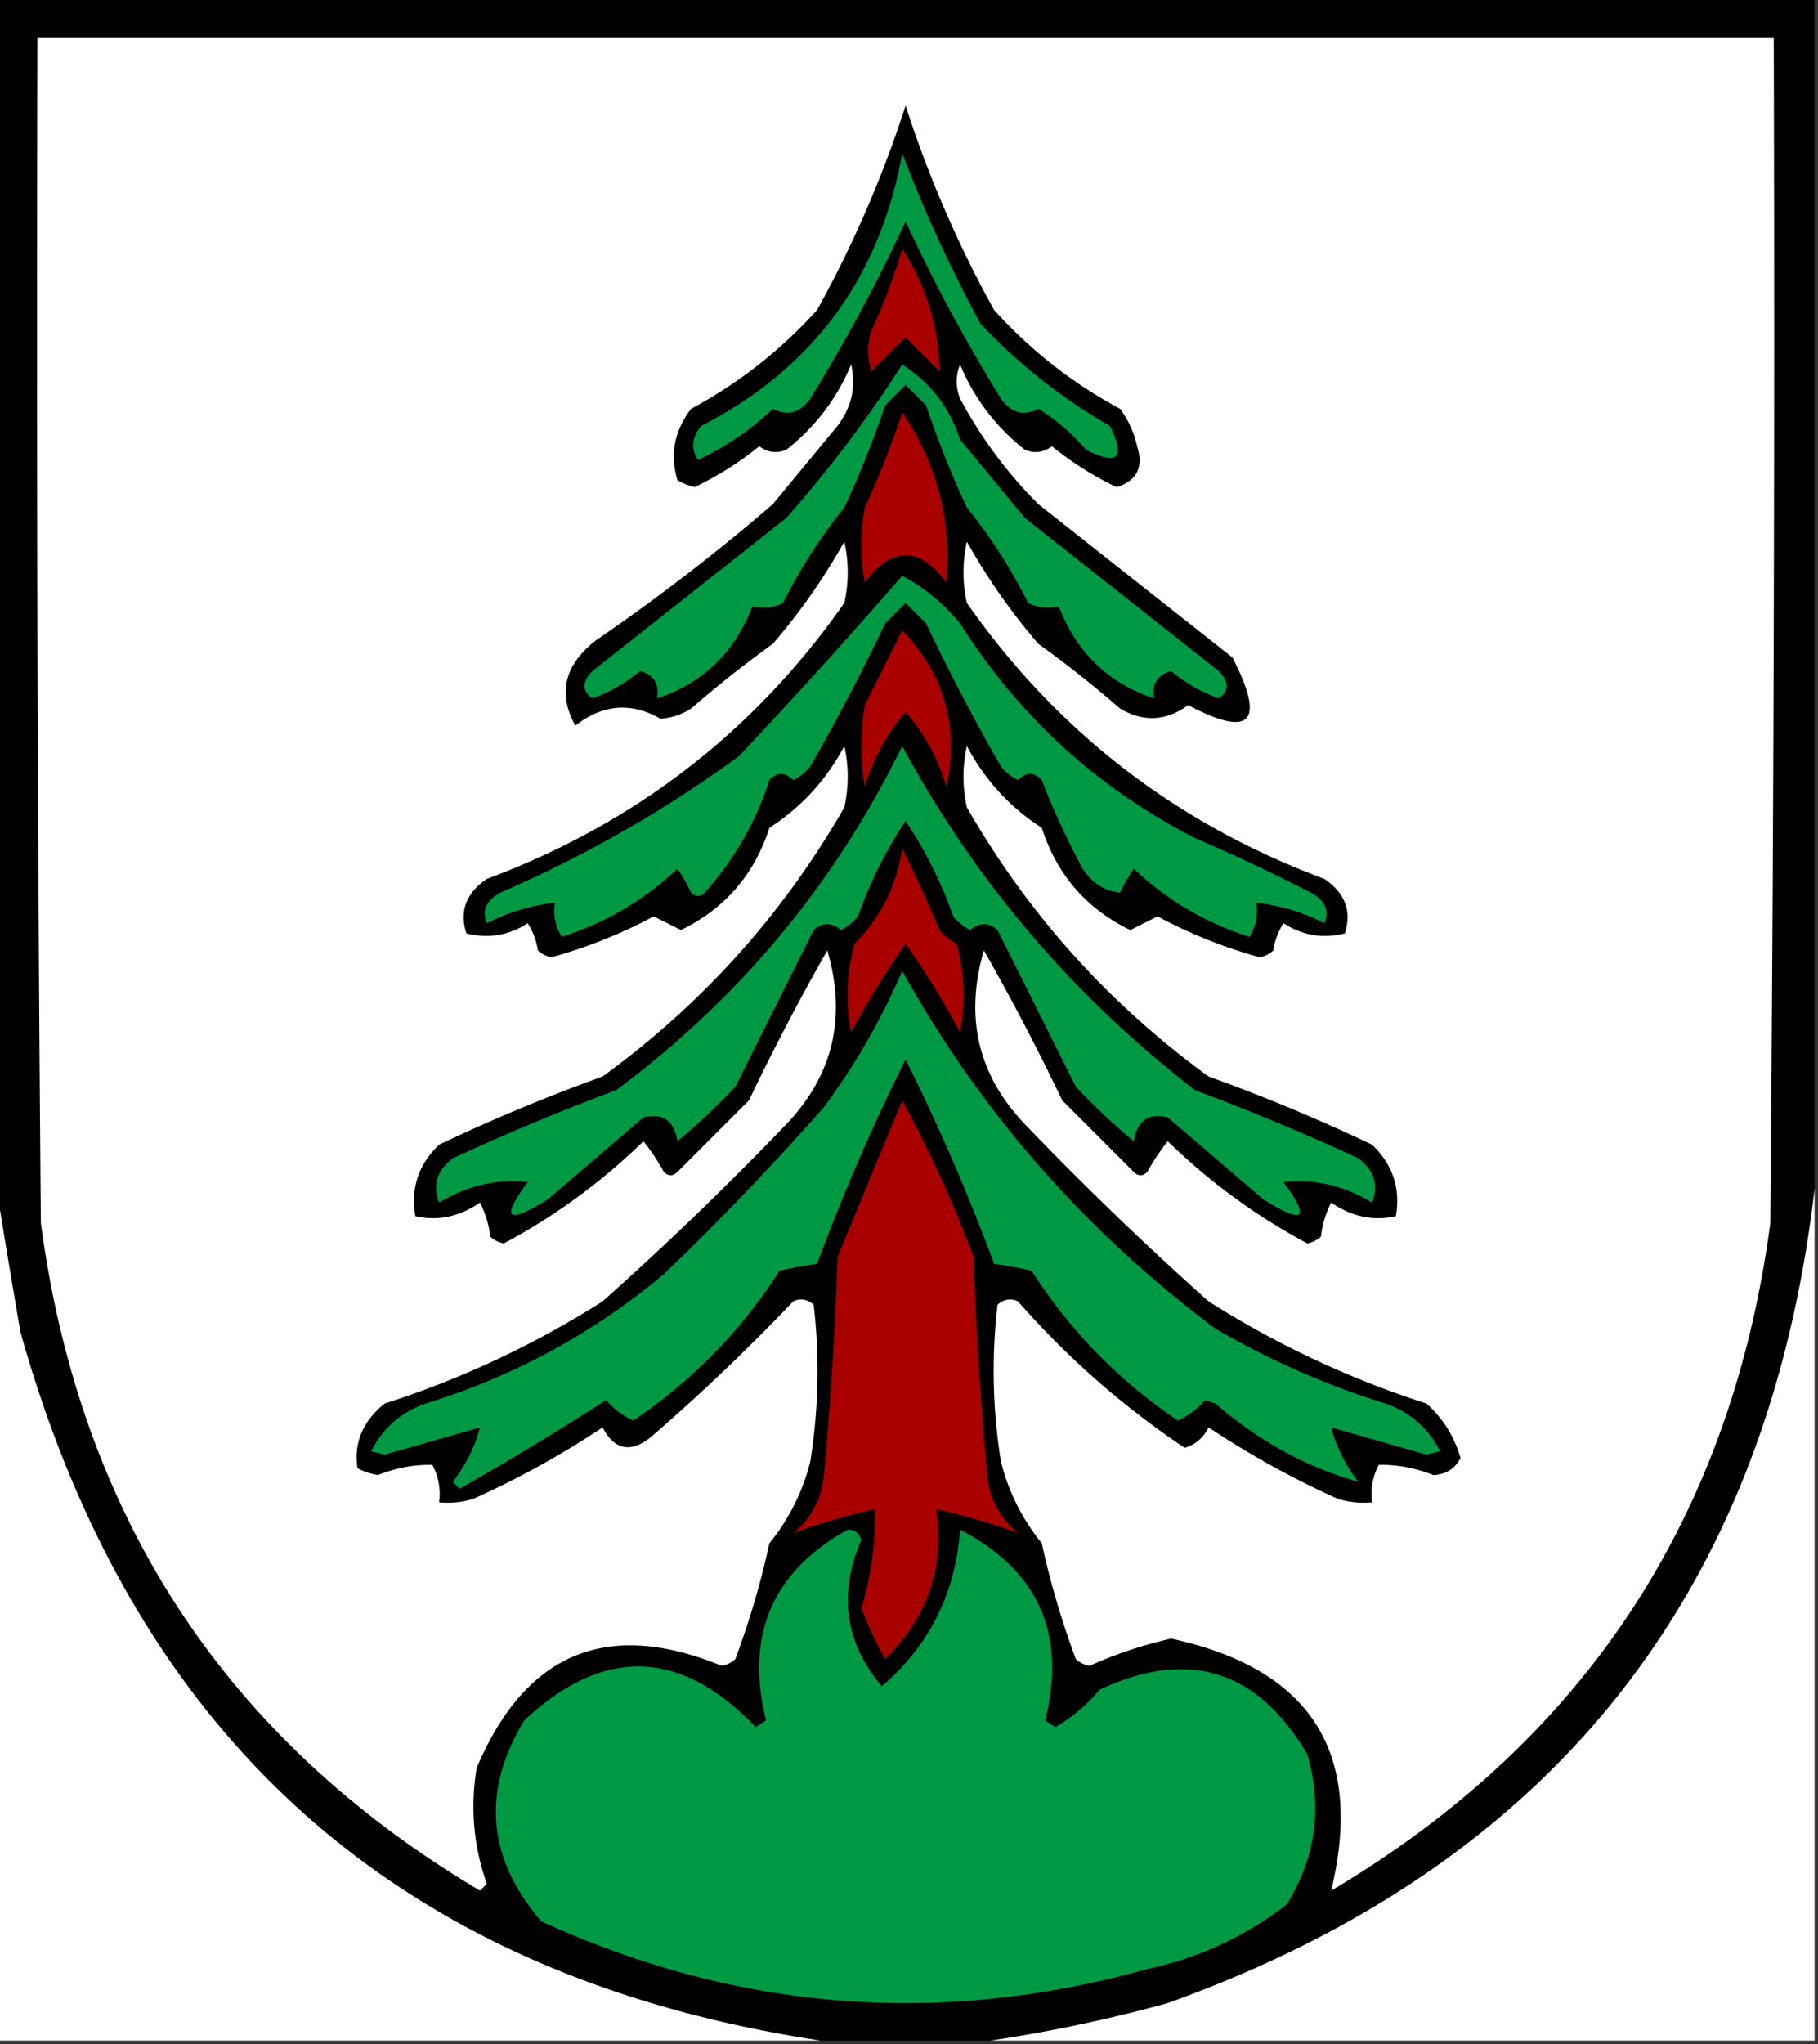 <svg xmlns="http://www.w3.org/2000/svg" width="267" height="300" style="shape-rendering:geometricPrecision;text-rendering:geometricPrecision;image-rendering:optimizeQuality;fill-rule:evenodd;clip-rule:evenodd"><rect width="100%" height="100%" fill="#333333" stroke="none"/><path style="opacity:1" d="M-.5-.5h267v175c-6.913 59.422-38.579 99.256-95 119.5a219.78 219.78 0 0 1-26 5.5h-25C59.018 290.191 19.851 255.525 3 195.5a1864.598 1864.598 0 0 1-3.5-21V-.5z"/><path style="opacity:1" fill="#fefffe" d="M5.5 5.5h255c.167 58.001 0 116.001-.5 174-5.753 43.208-27.253 75.875-64.5 98 4.878-20.22-2.955-32.554-23.5-37a63.443 63.443 0 0 0-12 4 3.943 3.943 0 0 1-2-1 124.177 124.177 0 0 1-5-17 30.563 30.563 0 0 1-6-12 83.8 83.8 0 0 1-.5-23c.951-.826 1.951-.992 3-.5 7.289 8.297 15.456 15.464 24.5 21.5 1.584-.488 2.751-1.488 3.5-3a131.29 131.29 0 0 0 19 10.5 12.93 12.93 0 0 0 5 .5c-.239-1.967.094-3.801 1-5.5 2.702-.053 5.369.447 8 1.5 1.83-.08 3.163-.913 4-2.5-.91-3.155-2.576-5.822-5-8a138.357 138.357 0 0 1-32-15 477.018 477.018 0 0 1-26.5-25.5c-7.265-7.319-9.432-15.986-6.5-26a343.675 343.675 0 0 1 11.5 22l10.5 10.5c.667.667 1.333.667 2 0a32.367 32.367 0 0 1 3-4.5 90.11 90.11 0 0 0 20.5 15 3.943 3.943 0 0 0 2-1 14.72 14.72 0 0 1 1.5-5c3.024 2.081 6.19 2.747 9.5 2 .711-4.088-.456-7.588-3.5-10.5a266.655 266.655 0 0 0-24-10c-14.682-10.678-26.515-23.845-35.5-39.5-.667-3-.667-6 0-9 2.646 4.978 6.313 8.978 11 12 2.224 6.886 6.557 11.886 13 15l4-2a72.974 72.974 0 0 0 15 6 3.943 3.943 0 0 0 2-1 10.258 10.258 0 0 1 1.5-4c2.789 1.798 5.789 2.298 9 1.5 1.055-3.258.055-5.924-3-8-21.76-8.113-39.26-21.613-52.5-40.5-.667-3-.667-6 0-9a91.034 91.034 0 0 0 10.5 15 163.7 163.7 0 0 1 12 9.5c3.418 2.019 6.751 1.853 10-.5 9.235 4.871 11.402 2.538 6.5-7L152.5 74A65.36 65.36 0 0 1 141 58.5c-.667-1.667-.667-3.333 0-5 2.074 4.975 5.241 9.142 9.5 12.5 1.399.595 2.732.428 4-.5a47.066 47.066 0 0 0 9.5 6c2.981-.943 3.981-2.943 3-6a14.442 14.442 0 0 0-2.5-5.5c-6.983-3.747-13.149-8.58-18.5-14.5a168.082 168.082 0 0 1-13-30 168.082 168.082 0 0 1-13 30c-5.351 5.92-11.517 10.753-18.5 14.5-2.473 3.227-3.14 6.727-2 10.5a11.47 11.47 0 0 0 2.5 1 47.066 47.066 0 0 0 9.5-6c1.268.928 2.601 1.095 4 .5 4.259-3.358 7.426-7.525 9.5-12.5.743 3.283.076 6.283-2 9L113.5 74a297.234 297.234 0 0 1-26 20c-4.625 3.625-5.625 7.792-3 12.5 4.048-3.144 8.215-3.477 12.5-1a9.62 9.62 0 0 0 4.5-1.5 163.7 163.7 0 0 1 12-9.5 91.034 91.034 0 0 0 10.5-15c.667 3 .667 6 0 9-13.24 18.887-30.74 32.387-52.5 40.5-3.055 2.076-4.055 4.742-3 8 3.21.798 6.21.298 9-1.5a10.255 10.255 0 0 1 1.5 4 3.944 3.944 0 0 0 2 1 72.956 72.956 0 0 0 15-6l4 2c6.443-3.114 10.776-8.114 13-15 4.687-3.022 8.354-7.022 11-12 .667 3 .667 6 0 9-8.985 15.655-20.818 28.822-35.5 39.5a266.607 266.607 0 0 0-24 10c-3.044 2.912-4.211 6.412-3.5 10.5 3.31.747 6.476.081 9.5-2a14.729 14.729 0 0 1 1.5 5 3.944 3.944 0 0 0 2 1 90.098 90.098 0 0 0 20.5-15 32.367 32.367 0 0 1 3 4.5c.667.667 1.333.667 2 0l10.5-10.5a343.675 343.675 0 0 1 11.5-22c2.932 10.014.765 18.681-6.5 26A477.052 477.052 0 0 1 88.5 191a138.344 138.344 0 0 1-32 15c-3.223 2.586-4.557 5.752-4 9.5.946.487 1.946.82 3 1 2.631-1.053 5.298-1.553 8-1.5.906 1.699 1.24 3.533 1 5.5 1.7.16 3.366-.006 5-.5a131.269 131.269 0 0 0 19-10.5c1.712 3.291 4.045 3.791 7 1.5a296.34 296.34 0 0 0 21-20c1.049-.492 2.049-.326 3 .5a83.8 83.8 0 0 1-.5 23 30.563 30.563 0 0 1-6 12 124.177 124.177 0 0 1-5 17 3.943 3.943 0 0 1-2 1c-16.846-6.916-28.846-1.916-36 15-.95 5.82-.45 11.487 1.5 17l-1 1c-37.247-22.125-58.747-54.792-64.5-98-.5-57.999-.667-115.999-.5-174z"/><path style="opacity:1" fill="#009943" d="M132.5 22.5a209.928 209.928 0 0 0 11.5 25 81.373 81.373 0 0 0 19 15c2.336 4.75 1.169 5.916-3.5 3.5a29.94 29.94 0 0 0-7-6c-2.169 1.114-4.002.614-5.5-1.5a244.58 244.58 0 0 1-14-26 244.58 244.58 0 0 1-14 26c-1.498 2.114-3.331 2.614-5.5 1.5a40.797 40.797 0 0 1-11 7.5c-1.068-1.688-.901-3.354.5-5 16.387-8.42 26.221-21.752 29.5-40z"/><path style="opacity:1" fill="#a90000" d="M132.5 36.5c3.543 5.463 5.376 11.463 5.5 18l-5-5-5 5c-.667-2-.667-4 0-6a90.297 90.297 0 0 0 4.5-12z"/><path style="opacity:1" fill="#009943" d="M132.5 53.5c4.117 2.623 6.95 6.29 8.5 11l9.5 11.5L179 98.5c1.543 1.589 1.543 2.923 0 4a23.003 23.003 0 0 1-7-4c-2.02.532-2.853 1.865-2.5 4-6.722-2.22-11.389-6.72-14-13.5-1.575.379-3.075.212-4.5-.5a76.728 76.728 0 0 0-9-14 145.576 145.576 0 0 1-6-15l-3-3-3 3a145.576 145.576 0 0 1-6 15 76.728 76.728 0 0 0-9 14c-1.425.712-2.925.879-4.5.5-2.611 6.78-7.278 11.28-14 13.5.353-2.135-.48-3.468-2.5-4a23 23 0 0 1-7 4c-1.543-1.077-1.543-2.411 0-4L115.5 76a183.266 183.266 0 0 0 17-22.5z"/><path style="opacity:1" fill="#a90000" d="M132.5 60.5c5.107 7.501 7.274 15.835 6.5 25-4-5.333-8-5.333-12 0a30.485 30.485 0 0 1 0-11c2.126-4.58 3.96-9.247 5.5-14z"/><path style="opacity:1" fill="#009943" d="M132.5 84.5c3.231 1.72 6.064 4.053 8.5 7 8.649 13.65 20.149 24.15 34.5 31.5a278.863 278.863 0 0 1 17 8c2.116 1.171 2.782 2.671 2 4.5a28.322 28.322 0 0 0-10-3c.285 1.788-.048 3.455-1 5-6.457-2.059-12.124-5.393-17-10a26.585 26.585 0 0 0-2 3.5c-2.245-.195-4.078-1.362-5.5-3.5a114.436 114.436 0 0 1-6-13c-1.113-1.211-2.28-1.211-3.5 0a7.248 7.248 0 0 1-2.5-2 313.241 313.241 0 0 1-11-21l-3-3-3 3a313.241 313.241 0 0 1-11 21 7.248 7.248 0 0 1-2.5 2c-1.22-1.211-2.387-1.211-3.5 0-2.016 6.203-5.183 11.703-9.5 16.5-.667.667-1.333.667-2 0a26.585 26.585 0 0 0-2-3.5c-4.876 4.607-10.543 7.941-17 10-.952-1.545-1.285-3.212-1-5a28.326 28.326 0 0 0-10 3c-.782-1.829-.116-3.329 2-4.5a181.345 181.345 0 0 0 35-20 858.747 858.747 0 0 0 24-26.5z"/><path style="opacity:1" fill="#a90000" d="M132.5 92.5c6.206 6.44 8.372 14.107 6.5 23-1.223-4.115-3.223-7.782-6-11-2.777 3.218-4.777 6.885-6 11-.667-4-.667-8 0-12l5.5-11z"/><path style="opacity:1" fill="#009943" d="M132.5 109.5c10.67 19.766 25.004 36.6 43 50.5a346.788 346.788 0 0 1 24 10c2.343 1.808 3.01 3.974 2 6.5-4.132-2.502-8.466-3.502-13-3 4.041 5.457 3.041 6.29-3 2.5l-14-12c-2.829-.689-4.496.478-5 3.5a96.005 96.005 0 0 1-8.5-8l-11.5-23c-1.276-1.145-2.609-1.145-4 0a7.248 7.248 0 0 1-2.5-2 62.846 62.846 0 0 0-7-14 62.846 62.846 0 0 0-7 14 7.248 7.248 0 0 1-2.5 2c-1.391-1.145-2.724-1.145-4 0l-11.5 23a96.005 96.005 0 0 1-8.5 8c-.504-3.022-2.17-4.189-5-3.5l-14 12c-6.04 3.79-7.04 2.957-3-2.5-4.534-.502-8.868.498-13 3-1.01-2.526-.343-4.692 2-6.5a346.83 346.83 0 0 1 24-10c18.148-13.511 32.148-30.344 42-50.5z"/><path style="opacity:1" fill="#a90000" d="M132.5 124.5a227.398 227.398 0 0 1 5.5 12 7.248 7.248 0 0 0 2.5 2 28.717 28.717 0 0 1 .5 13 129.073 129.073 0 0 0-8-13 129.073 129.073 0 0 0-8 13 28.717 28.717 0 0 1 .5-13c3.846-3.845 6.179-8.512 7-14z"/><path style="opacity:1" fill="#009943" d="M132.5 142.5c11.485 20.666 26.819 38.166 46 52.5a119.566 119.566 0 0 0 25 11c3.606 1.274 6.273 3.607 8 7l-2 .5c-4.697-1.34-9.364-2.673-14-4 .774 2.881 2.107 5.548 4 8-7.599-2.144-14.599-5.977-21-11.5l-1.5-.5a12.21 12.21 0 0 1-4 3c-8.676-5.843-15.843-13.177-21.5-22a63.91 63.91 0 0 0-5.5-1 302.249 302.249 0 0 0-13-30 302.249 302.249 0 0 0-13 30 63.91 63.91 0 0 0-5.5 1c-5.657 8.823-12.824 16.157-21.5 22a12.207 12.207 0 0 1-4-3 458.685 458.685 0 0 1-21.5 13l-1-1c1.893-2.452 3.226-5.119 4-8-4.636 1.327-9.303 2.66-14 4l-2-.5c1.727-3.393 4.394-5.726 8-7 12.968-3.983 24.634-10.316 35-19a406.15 406.15 0 0 0 23.5-24.5 99.553 99.553 0 0 0 11.5-20z"/><path style="opacity:1" fill="#a90000" d="M132.5 161.5a180.622 180.622 0 0 1 10.5 23 540.273 540.273 0 0 0 2 32c.319 3.473 1.819 6.306 4.5 8.5a98.428 98.428 0 0 0-12-3.5c1.257 8.512-1.243 15.845-7.5 22a52.141 52.141 0 0 1-3.5-7.5 45.74 45.74 0 0 0 2-14.5 98.428 98.428 0 0 0-12 3.5c2.681-2.194 4.181-5.027 4.5-8.5a540.273 540.273 0 0 0 2-32c3.179-7.688 6.346-15.355 9.5-23z"/><path style="opacity:1" fill="#fefffe" d="M-.5 174.5c1.103 6.866 2.27 13.866 3.5 21 16.851 60.025 56.018 94.691 117.5 104H-.5v-125zM266.5 174.5v125h-121a219.78 219.78 0 0 0 26-5.5c56.421-20.244 88.087-60.078 95-119.5z"/><path style="opacity:1" fill="#009943" d="M124.5 224.5c.997-.03 1.664.47 2 1.5-3.419 7.903-2.419 15.069 3 21.5 7.009-6.018 10.843-13.685 11.5-23 11.502 6.007 15.668 15.34 12.5 28l1.5 1a25.399 25.399 0 0 0 6.5-5.5c13.022-6.104 23.189-2.937 30.5 9.5 2.253 7.744 1.253 15.077-3 22-6.067 4.695-12.901 7.862-20.5 9.5-30.519 8.498-60.185 6.165-89-7-7.975-9.289-8.809-19.122-2.5-29.5 11.647-10.878 22.98-10.545 34 1l1.5-1c-3.083-12.49.917-21.824 12-28z"/></svg>